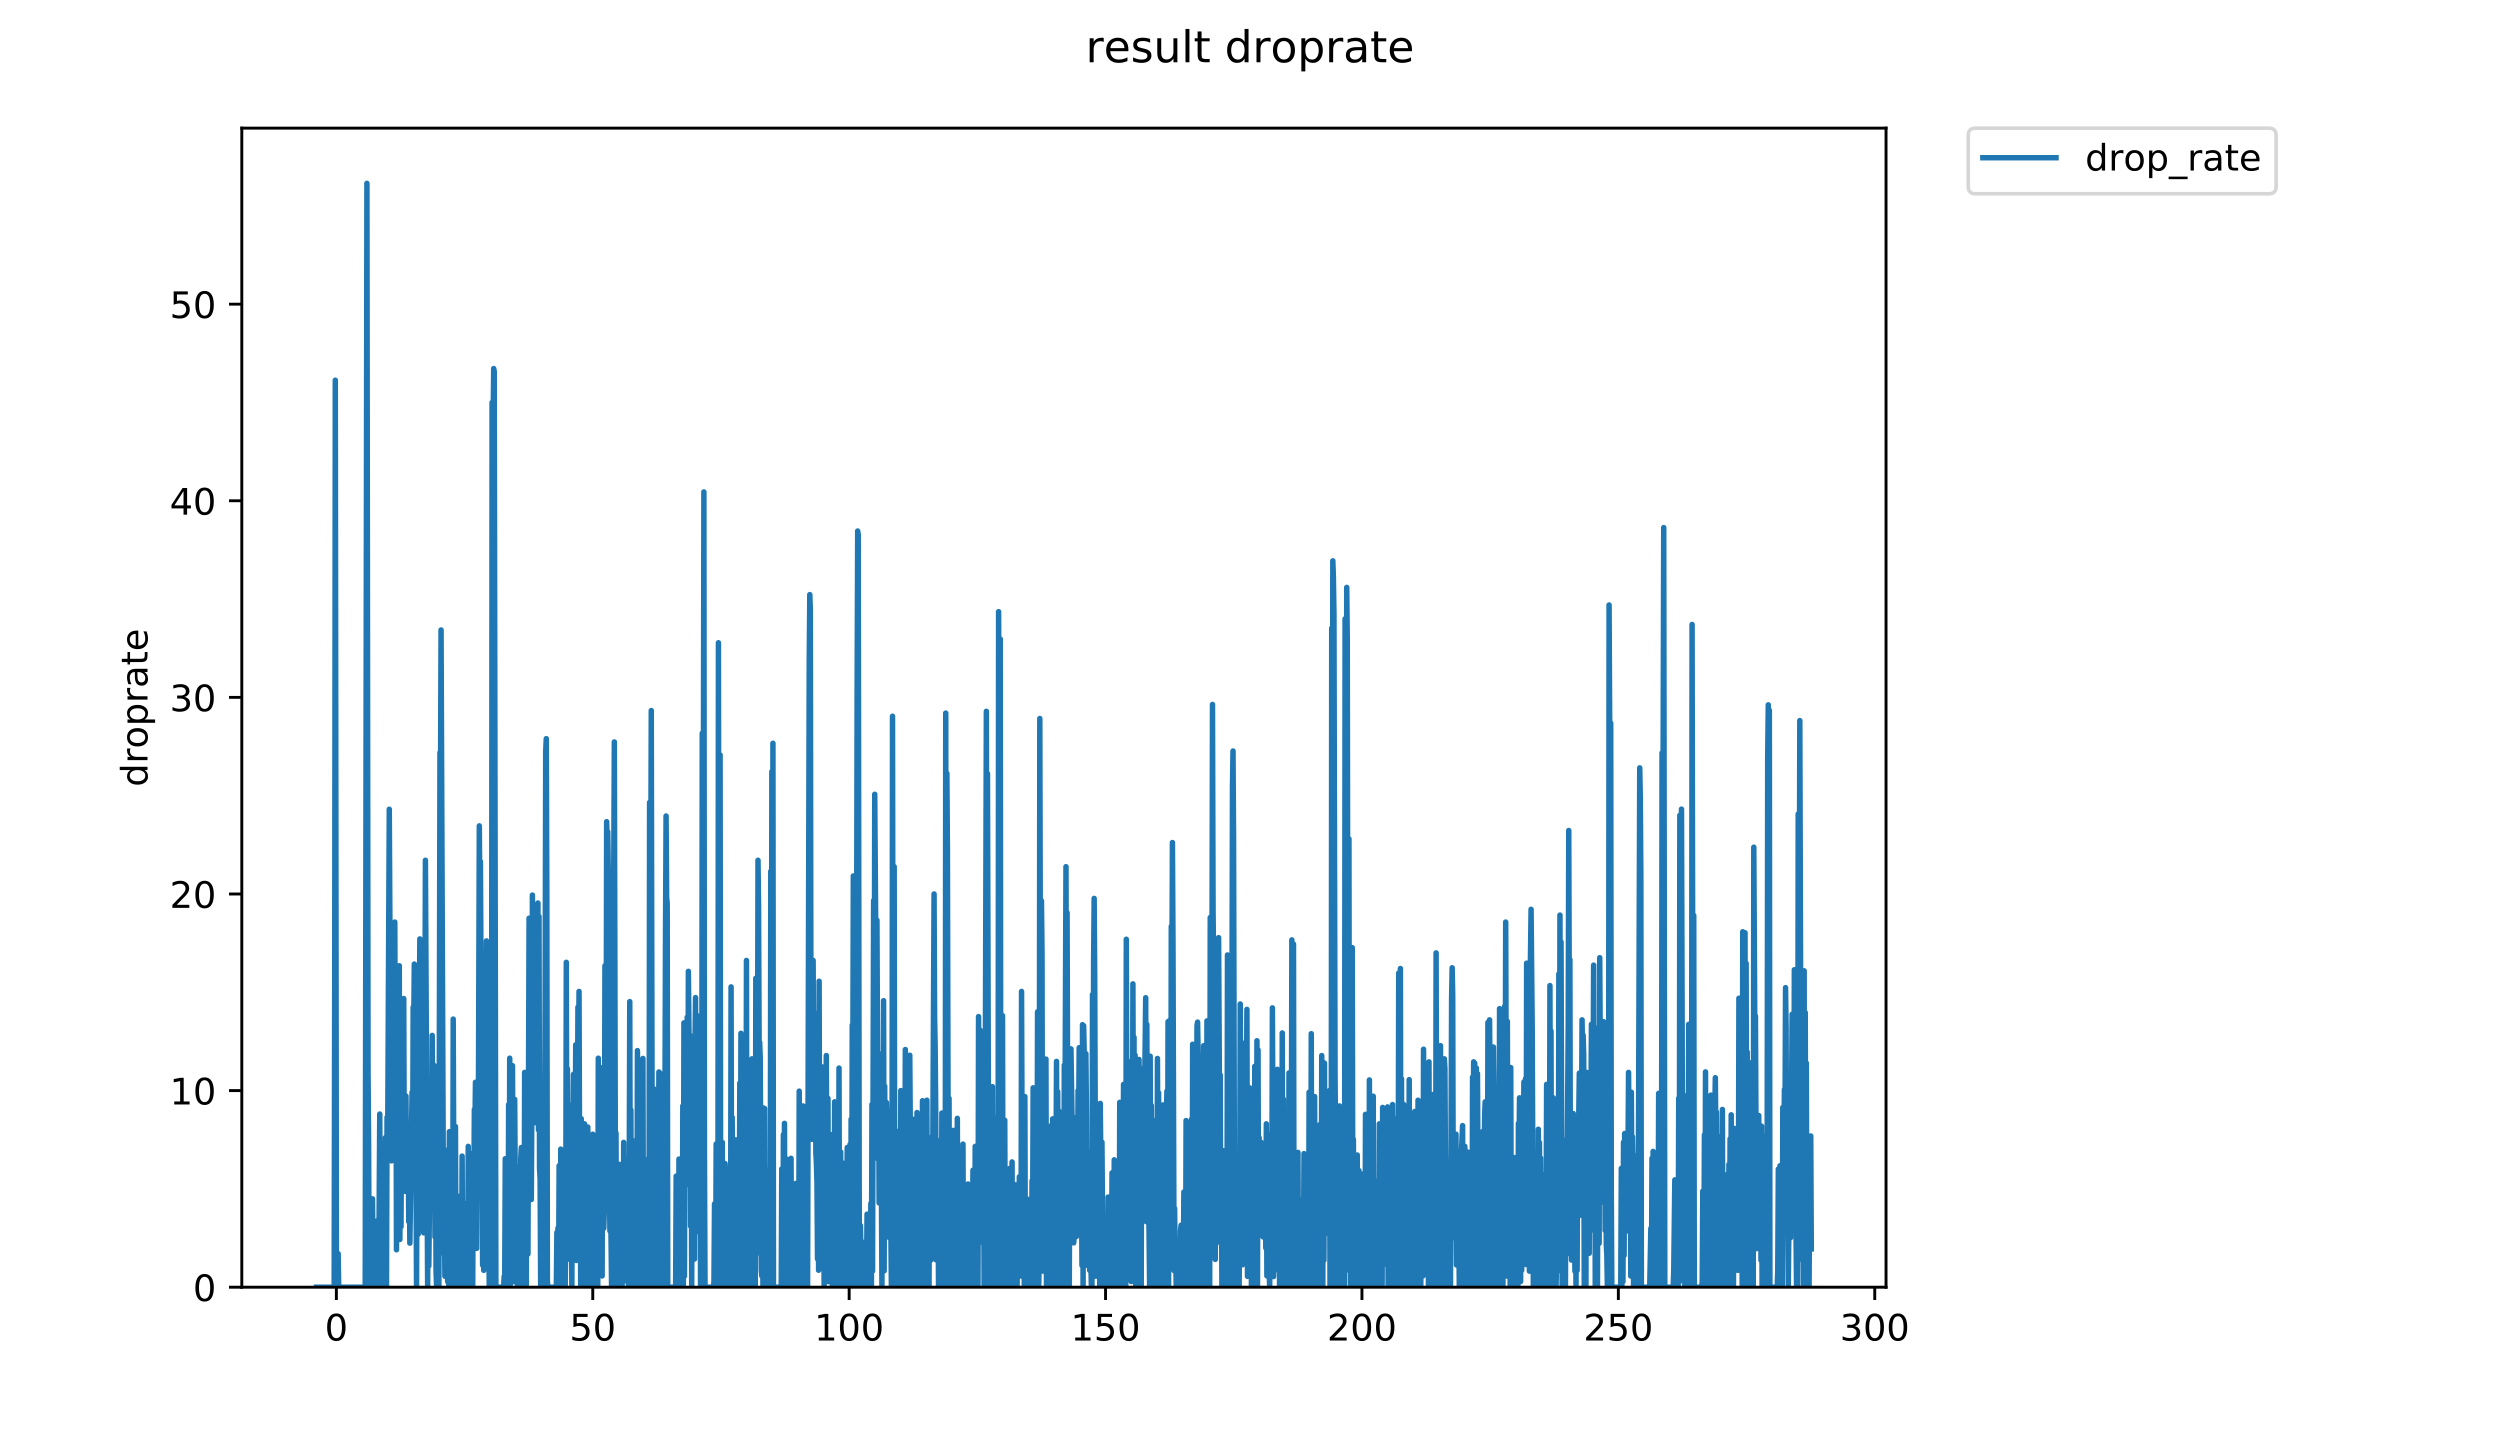 <?xml version="1.0" encoding="utf-8" standalone="no"?>
<!DOCTYPE svg PUBLIC "-//W3C//DTD SVG 1.1//EN"
  "http://www.w3.org/Graphics/SVG/1.1/DTD/svg11.dtd">
<!-- Created with matplotlib (https://matplotlib.org/) -->
<svg height="396pt" version="1.1" viewBox="0 0 684 396" width="684pt" xmlns="http://www.w3.org/2000/svg" xmlns:xlink="http://www.w3.org/1999/xlink">
 <defs>
  <style type="text/css">
*{stroke-linecap:butt;stroke-linejoin:round;}
  </style>
 </defs>
 <g id="figure_1">
  <g id="patch_1">
   <path d="M 0 396 
L 684 396 
L 684 0 
L 0 0 
z
" style="fill:#ffffff;"/>
  </g>
  <g id="axes_1">
   <g id="patch_2">
    <path d="M 66.159 352.174 
L 516.019 352.174 
L 516.019 35.062 
L 66.159 35.062 
z
" style="fill:#ffffff;"/>
   </g>
   <g id="matplotlib.axis_1">
    <g id="xtick_1">
     <g id="line2d_1">
      <defs>
       <path d="M 0 0 
L 0 3.5 
" id="md4e7bfb97c" style="stroke:#000000;stroke-width:0.8;"/>
      </defs>
      <g>
       <use style="stroke:#000000;stroke-width:0.8;" x="92.03" xlink:href="#md4e7bfb97c" y="352.174"/>
      </g>
     </g>
     <g id="text_1">
      <!-- 0 -->
      <defs>
       <path d="M 31.781 66.406 
Q 24.172 66.406 20.328 58.906 
Q 16.5 51.422 16.5 36.375 
Q 16.5 21.391 20.328 13.891 
Q 24.172 6.391 31.781 6.391 
Q 39.453 6.391 43.281 13.891 
Q 47.125 21.391 47.125 36.375 
Q 47.125 51.422 43.281 58.906 
Q 39.453 66.406 31.781 66.406 
z
M 31.781 74.219 
Q 44.047 74.219 50.516 64.516 
Q 56.984 54.828 56.984 36.375 
Q 56.984 17.969 50.516 8.266 
Q 44.047 -1.422 31.781 -1.422 
Q 19.531 -1.422 13.062 8.266 
Q 6.594 17.969 6.594 36.375 
Q 6.594 54.828 13.062 64.516 
Q 19.531 74.219 31.781 74.219 
z
" id="DejaVuSans-48"/>
      </defs>
      <g transform="translate(88.848 366.773)scale(0.1 -0.1)">
       <use xlink:href="#DejaVuSans-48"/>
      </g>
     </g>
    </g>
    <g id="xtick_2">
     <g id="line2d_2">
      <g>
       <use style="stroke:#000000;stroke-width:0.8;" x="162.18" xlink:href="#md4e7bfb97c" y="352.174"/>
      </g>
     </g>
     <g id="text_2">
      <!-- 50 -->
      <defs>
       <path d="M 10.797 72.906 
L 49.516 72.906 
L 49.516 64.594 
L 19.828 64.594 
L 19.828 46.734 
Q 21.969 47.469 24.109 47.828 
Q 26.266 48.188 28.422 48.188 
Q 40.625 48.188 47.75 41.5 
Q 54.891 34.812 54.891 23.391 
Q 54.891 11.625 47.562 5.094 
Q 40.234 -1.422 26.906 -1.422 
Q 22.312 -1.422 17.547 -0.641 
Q 12.797 0.141 7.719 1.703 
L 7.719 11.625 
Q 12.109 9.234 16.797 8.062 
Q 21.484 6.891 26.703 6.891 
Q 35.156 6.891 40.078 11.328 
Q 45.016 15.766 45.016 23.391 
Q 45.016 31 40.078 35.438 
Q 35.156 39.891 26.703 39.891 
Q 22.75 39.891 18.812 39.016 
Q 14.891 38.141 10.797 36.281 
z
" id="DejaVuSans-53"/>
      </defs>
      <g transform="translate(155.817 366.773)scale(0.1 -0.1)">
       <use xlink:href="#DejaVuSans-53"/>
       <use x="63.623" xlink:href="#DejaVuSans-48"/>
      </g>
     </g>
    </g>
    <g id="xtick_3">
     <g id="line2d_3">
      <g>
       <use style="stroke:#000000;stroke-width:0.8;" x="232.33" xlink:href="#md4e7bfb97c" y="352.174"/>
      </g>
     </g>
     <g id="text_3">
      <!-- 100 -->
      <defs>
       <path d="M 12.406 8.297 
L 28.516 8.297 
L 28.516 63.922 
L 10.984 60.406 
L 10.984 69.391 
L 28.422 72.906 
L 38.281 72.906 
L 38.281 8.297 
L 54.391 8.297 
L 54.391 0 
L 12.406 0 
z
" id="DejaVuSans-49"/>
      </defs>
      <g transform="translate(222.786 366.773)scale(0.1 -0.1)">
       <use xlink:href="#DejaVuSans-49"/>
       <use x="63.623" xlink:href="#DejaVuSans-48"/>
       <use x="127.246" xlink:href="#DejaVuSans-48"/>
      </g>
     </g>
    </g>
    <g id="xtick_4">
     <g id="line2d_4">
      <g>
       <use style="stroke:#000000;stroke-width:0.8;" x="302.48" xlink:href="#md4e7bfb97c" y="352.174"/>
      </g>
     </g>
     <g id="text_4">
      <!-- 150 -->
      <g transform="translate(292.936 366.773)scale(0.1 -0.1)">
       <use xlink:href="#DejaVuSans-49"/>
       <use x="63.623" xlink:href="#DejaVuSans-53"/>
       <use x="127.246" xlink:href="#DejaVuSans-48"/>
      </g>
     </g>
    </g>
    <g id="xtick_5">
     <g id="line2d_5">
      <g>
       <use style="stroke:#000000;stroke-width:0.8;" x="372.63" xlink:href="#md4e7bfb97c" y="352.174"/>
      </g>
     </g>
     <g id="text_5">
      <!-- 200 -->
      <defs>
       <path d="M 19.188 8.297 
L 53.609 8.297 
L 53.609 0 
L 7.328 0 
L 7.328 8.297 
Q 12.938 14.109 22.625 23.891 
Q 32.328 33.688 34.812 36.531 
Q 39.547 41.844 41.422 45.531 
Q 43.312 49.219 43.312 52.781 
Q 43.312 58.594 39.234 62.25 
Q 35.156 65.922 28.609 65.922 
Q 23.969 65.922 18.812 64.312 
Q 13.672 62.703 7.812 59.422 
L 7.812 69.391 
Q 13.766 71.781 18.938 73 
Q 24.125 74.219 28.422 74.219 
Q 39.75 74.219 46.484 68.547 
Q 53.219 62.891 53.219 53.422 
Q 53.219 48.922 51.531 44.891 
Q 49.859 40.875 45.406 35.406 
Q 44.188 33.984 37.641 27.219 
Q 31.109 20.453 19.188 8.297 
z
" id="DejaVuSans-50"/>
      </defs>
      <g transform="translate(363.087 366.773)scale(0.1 -0.1)">
       <use xlink:href="#DejaVuSans-50"/>
       <use x="63.623" xlink:href="#DejaVuSans-48"/>
       <use x="127.246" xlink:href="#DejaVuSans-48"/>
      </g>
     </g>
    </g>
    <g id="xtick_6">
     <g id="line2d_6">
      <g>
       <use style="stroke:#000000;stroke-width:0.8;" x="442.781" xlink:href="#md4e7bfb97c" y="352.174"/>
      </g>
     </g>
     <g id="text_6">
      <!-- 250 -->
      <g transform="translate(433.237 366.773)scale(0.1 -0.1)">
       <use xlink:href="#DejaVuSans-50"/>
       <use x="63.623" xlink:href="#DejaVuSans-53"/>
       <use x="127.246" xlink:href="#DejaVuSans-48"/>
      </g>
     </g>
    </g>
    <g id="xtick_7">
     <g id="line2d_7">
      <g>
       <use style="stroke:#000000;stroke-width:0.8;" x="512.931" xlink:href="#md4e7bfb97c" y="352.174"/>
      </g>
     </g>
     <g id="text_7">
      <!-- 300 -->
      <defs>
       <path d="M 40.578 39.312 
Q 47.656 37.797 51.625 33 
Q 55.609 28.219 55.609 21.188 
Q 55.609 10.406 48.188 4.484 
Q 40.766 -1.422 27.094 -1.422 
Q 22.516 -1.422 17.656 -0.516 
Q 12.797 0.391 7.625 2.203 
L 7.625 11.719 
Q 11.719 9.328 16.594 8.109 
Q 21.484 6.891 26.812 6.891 
Q 36.078 6.891 40.938 10.547 
Q 45.797 14.203 45.797 21.188 
Q 45.797 27.641 41.281 31.266 
Q 36.766 34.906 28.719 34.906 
L 20.219 34.906 
L 20.219 43.016 
L 29.109 43.016 
Q 36.375 43.016 40.234 45.922 
Q 44.094 48.828 44.094 54.297 
Q 44.094 59.906 40.109 62.906 
Q 36.141 65.922 28.719 65.922 
Q 24.656 65.922 20.016 65.031 
Q 15.375 64.156 9.812 62.312 
L 9.812 71.094 
Q 15.438 72.656 20.344 73.438 
Q 25.25 74.219 29.594 74.219 
Q 40.828 74.219 47.359 69.109 
Q 53.906 64.016 53.906 55.328 
Q 53.906 49.266 50.438 45.094 
Q 46.969 40.922 40.578 39.312 
z
" id="DejaVuSans-51"/>
      </defs>
      <g transform="translate(503.387 366.773)scale(0.1 -0.1)">
       <use xlink:href="#DejaVuSans-51"/>
       <use x="63.623" xlink:href="#DejaVuSans-48"/>
       <use x="127.246" xlink:href="#DejaVuSans-48"/>
      </g>
     </g>
    </g>
   </g>
   <g id="matplotlib.axis_2">
    <g id="ytick_1">
     <g id="line2d_8">
      <defs>
       <path d="M 0 0 
L -3.5 0 
" id="m11a44965c6" style="stroke:#000000;stroke-width:0.8;"/>
      </defs>
      <g>
       <use style="stroke:#000000;stroke-width:0.8;" x="66.159" xlink:href="#m11a44965c6" y="352.174"/>
      </g>
     </g>
     <g id="text_8">
      <!-- 0 -->
      <g transform="translate(52.796 355.973)scale(0.1 -0.1)">
       <use xlink:href="#DejaVuSans-48"/>
      </g>
     </g>
    </g>
    <g id="ytick_2">
     <g id="line2d_9">
      <g>
       <use style="stroke:#000000;stroke-width:0.8;" x="66.159" xlink:href="#m11a44965c6" y="298.383"/>
      </g>
     </g>
     <g id="text_9">
      <!-- 10 -->
      <g transform="translate(46.434 302.182)scale(0.1 -0.1)">
       <use xlink:href="#DejaVuSans-49"/>
       <use x="63.623" xlink:href="#DejaVuSans-48"/>
      </g>
     </g>
    </g>
    <g id="ytick_3">
     <g id="line2d_10">
      <g>
       <use style="stroke:#000000;stroke-width:0.8;" x="66.159" xlink:href="#m11a44965c6" y="244.592"/>
      </g>
     </g>
     <g id="text_10">
      <!-- 20 -->
      <g transform="translate(46.434 248.391)scale(0.1 -0.1)">
       <use xlink:href="#DejaVuSans-50"/>
       <use x="63.623" xlink:href="#DejaVuSans-48"/>
      </g>
     </g>
    </g>
    <g id="ytick_4">
     <g id="line2d_11">
      <g>
       <use style="stroke:#000000;stroke-width:0.8;" x="66.159" xlink:href="#m11a44965c6" y="190.801"/>
      </g>
     </g>
     <g id="text_11">
      <!-- 30 -->
      <g transform="translate(46.434 194.6)scale(0.1 -0.1)">
       <use xlink:href="#DejaVuSans-51"/>
       <use x="63.623" xlink:href="#DejaVuSans-48"/>
      </g>
     </g>
    </g>
    <g id="ytick_5">
     <g id="line2d_12">
      <g>
       <use style="stroke:#000000;stroke-width:0.8;" x="66.159" xlink:href="#m11a44965c6" y="137.01"/>
      </g>
     </g>
     <g id="text_12">
      <!-- 40 -->
      <defs>
       <path d="M 37.797 64.312 
L 12.891 25.391 
L 37.797 25.391 
z
M 35.203 72.906 
L 47.609 72.906 
L 47.609 25.391 
L 58.016 25.391 
L 58.016 17.188 
L 47.609 17.188 
L 47.609 0 
L 37.797 0 
L 37.797 17.188 
L 4.891 17.188 
L 4.891 26.703 
z
" id="DejaVuSans-52"/>
      </defs>
      <g transform="translate(46.434 140.809)scale(0.1 -0.1)">
       <use xlink:href="#DejaVuSans-52"/>
       <use x="63.623" xlink:href="#DejaVuSans-48"/>
      </g>
     </g>
    </g>
    <g id="ytick_6">
     <g id="line2d_13">
      <g>
       <use style="stroke:#000000;stroke-width:0.8;" x="66.159" xlink:href="#m11a44965c6" y="83.219"/>
      </g>
     </g>
     <g id="text_13">
      <!-- 50 -->
      <g transform="translate(46.434 87.018)scale(0.1 -0.1)">
       <use xlink:href="#DejaVuSans-53"/>
       <use x="63.623" xlink:href="#DejaVuSans-48"/>
      </g>
     </g>
    </g>
    <g id="text_14">
     <!-- droprate -->
     <defs>
      <path d="M 45.406 46.391 
L 45.406 75.984 
L 54.391 75.984 
L 54.391 0 
L 45.406 0 
L 45.406 8.203 
Q 42.578 3.328 38.25 0.953 
Q 33.938 -1.422 27.875 -1.422 
Q 17.969 -1.422 11.734 6.484 
Q 5.516 14.406 5.516 27.297 
Q 5.516 40.188 11.734 48.094 
Q 17.969 56 27.875 56 
Q 33.938 56 38.25 53.625 
Q 42.578 51.266 45.406 46.391 
z
M 14.797 27.297 
Q 14.797 17.391 18.875 11.75 
Q 22.953 6.109 30.078 6.109 
Q 37.203 6.109 41.297 11.75 
Q 45.406 17.391 45.406 27.297 
Q 45.406 37.203 41.297 42.844 
Q 37.203 48.484 30.078 48.484 
Q 22.953 48.484 18.875 42.844 
Q 14.797 37.203 14.797 27.297 
z
" id="DejaVuSans-100"/>
      <path d="M 41.109 46.297 
Q 39.594 47.172 37.812 47.578 
Q 36.031 48 33.891 48 
Q 26.266 48 22.188 43.047 
Q 18.109 38.094 18.109 28.812 
L 18.109 0 
L 9.078 0 
L 9.078 54.688 
L 18.109 54.688 
L 18.109 46.188 
Q 20.953 51.172 25.484 53.578 
Q 30.031 56 36.531 56 
Q 37.453 56 38.578 55.875 
Q 39.703 55.766 41.062 55.516 
z
" id="DejaVuSans-114"/>
      <path d="M 30.609 48.391 
Q 23.391 48.391 19.188 42.75 
Q 14.984 37.109 14.984 27.297 
Q 14.984 17.484 19.156 11.844 
Q 23.344 6.203 30.609 6.203 
Q 37.797 6.203 41.984 11.859 
Q 46.188 17.531 46.188 27.297 
Q 46.188 37.016 41.984 42.703 
Q 37.797 48.391 30.609 48.391 
z
M 30.609 56 
Q 42.328 56 49.016 48.375 
Q 55.719 40.766 55.719 27.297 
Q 55.719 13.875 49.016 6.219 
Q 42.328 -1.422 30.609 -1.422 
Q 18.844 -1.422 12.172 6.219 
Q 5.516 13.875 5.516 27.297 
Q 5.516 40.766 12.172 48.375 
Q 18.844 56 30.609 56 
z
" id="DejaVuSans-111"/>
      <path d="M 18.109 8.203 
L 18.109 -20.797 
L 9.078 -20.797 
L 9.078 54.688 
L 18.109 54.688 
L 18.109 46.391 
Q 20.953 51.266 25.266 53.625 
Q 29.594 56 35.594 56 
Q 45.562 56 51.781 48.094 
Q 58.016 40.188 58.016 27.297 
Q 58.016 14.406 51.781 6.484 
Q 45.562 -1.422 35.594 -1.422 
Q 29.594 -1.422 25.266 0.953 
Q 20.953 3.328 18.109 8.203 
z
M 48.688 27.297 
Q 48.688 37.203 44.609 42.844 
Q 40.531 48.484 33.406 48.484 
Q 26.266 48.484 22.188 42.844 
Q 18.109 37.203 18.109 27.297 
Q 18.109 17.391 22.188 11.75 
Q 26.266 6.109 33.406 6.109 
Q 40.531 6.109 44.609 11.75 
Q 48.688 17.391 48.688 27.297 
z
" id="DejaVuSans-112"/>
      <path d="M 34.281 27.484 
Q 23.391 27.484 19.188 25 
Q 14.984 22.516 14.984 16.5 
Q 14.984 11.719 18.141 8.906 
Q 21.297 6.109 26.703 6.109 
Q 34.188 6.109 38.703 11.406 
Q 43.219 16.703 43.219 25.484 
L 43.219 27.484 
z
M 52.203 31.203 
L 52.203 0 
L 43.219 0 
L 43.219 8.297 
Q 40.141 3.328 35.547 0.953 
Q 30.953 -1.422 24.312 -1.422 
Q 15.922 -1.422 10.953 3.297 
Q 6 8.016 6 15.922 
Q 6 25.141 12.172 29.828 
Q 18.359 34.516 30.609 34.516 
L 43.219 34.516 
L 43.219 35.406 
Q 43.219 41.609 39.141 45 
Q 35.062 48.391 27.688 48.391 
Q 23 48.391 18.547 47.266 
Q 14.109 46.141 10.016 43.891 
L 10.016 52.203 
Q 14.938 54.109 19.578 55.047 
Q 24.219 56 28.609 56 
Q 40.484 56 46.344 49.844 
Q 52.203 43.703 52.203 31.203 
z
" id="DejaVuSans-97"/>
      <path d="M 18.312 70.219 
L 18.312 54.688 
L 36.812 54.688 
L 36.812 47.703 
L 18.312 47.703 
L 18.312 18.016 
Q 18.312 11.328 20.141 9.422 
Q 21.969 7.516 27.594 7.516 
L 36.812 7.516 
L 36.812 0 
L 27.594 0 
Q 17.188 0 13.234 3.875 
Q 9.281 7.766 9.281 18.016 
L 9.281 47.703 
L 2.688 47.703 
L 2.688 54.688 
L 9.281 54.688 
L 9.281 70.219 
z
" id="DejaVuSans-116"/>
      <path d="M 56.203 29.594 
L 56.203 25.203 
L 14.891 25.203 
Q 15.484 15.922 20.484 11.062 
Q 25.484 6.203 34.422 6.203 
Q 39.594 6.203 44.453 7.469 
Q 49.312 8.734 54.109 11.281 
L 54.109 2.781 
Q 49.266 0.734 44.188 -0.344 
Q 39.109 -1.422 33.891 -1.422 
Q 20.797 -1.422 13.156 6.188 
Q 5.516 13.812 5.516 26.812 
Q 5.516 40.234 12.766 48.109 
Q 20.016 56 32.328 56 
Q 43.359 56 49.781 48.891 
Q 56.203 41.797 56.203 29.594 
z
M 47.219 32.234 
Q 47.125 39.594 43.094 43.984 
Q 39.062 48.391 32.422 48.391 
Q 24.906 48.391 20.391 44.141 
Q 15.875 39.891 15.188 32.172 
z
" id="DejaVuSans-101"/>
     </defs>
     <g transform="translate(40.354 215.236)rotate(-90)scale(0.1 -0.1)">
      <use xlink:href="#DejaVuSans-100"/>
      <use x="63.477" xlink:href="#DejaVuSans-114"/>
      <use x="104.559" xlink:href="#DejaVuSans-111"/>
      <use x="165.74" xlink:href="#DejaVuSans-112"/>
      <use x="229.217" xlink:href="#DejaVuSans-114"/>
      <use x="270.33" xlink:href="#DejaVuSans-97"/>
      <use x="331.609" xlink:href="#DejaVuSans-116"/>
      <use x="370.818" xlink:href="#DejaVuSans-101"/>
     </g>
    </g>
   </g>
   <g id="line2d_14">
    <path clip-path="url(#pb54f5e7562)" d="M 86.607 352.174 
L 91.428 352.174 
L 91.584 260.336 
L 91.737 104.022 
L 92.053 352.174 
L 92.37 352.174 
L 92.518 343.005 
L 92.666 352.174 
L 99.926 352.174 
L 100.389 50.163 
L 100.694 293.386 
L 100.847 313.325 
L 100.999 347.679 
L 101.154 352.174 
L 101.306 349.177 
L 101.457 341.597 
L 101.611 352.174 
L 101.763 332.641 
L 101.914 327.998 
L 102.065 349.144 
L 102.219 341.773 
L 102.524 352.174 
L 102.681 352.174 
L 102.986 334.093 
L 103.139 352.174 
L 103.29 340.018 
L 103.445 350.696 
L 103.599 352.174 
L 103.9 304.801 
L 104.055 352.174 
L 104.21 330.068 
L 104.364 352.174 
L 104.518 352.174 
L 104.668 317.324 
L 104.823 319.483 
L 105.128 340.221 
L 105.28 352.174 
L 105.437 311.246 
L 105.592 352.174 
L 105.742 352.174 
L 105.894 305.688 
L 106.046 317.519 
L 106.354 252.616 
L 106.508 221.411 
L 106.811 278.755 
L 107.121 317.616 
L 107.421 303.412 
L 107.568 302.711 
L 107.716 270.015 
L 107.863 296.528 
L 108.013 252.277 
L 108.163 289.874 
L 108.318 272.193 
L 108.474 341.942 
L 108.63 299.12 
L 108.782 331.197 
L 108.935 314.715 
L 109.088 332.75 
L 109.244 264.232 
L 109.402 339.125 
L 109.559 314.477 
L 109.714 335.646 
L 109.862 305.069 
L 110.011 306.068 
L 110.162 276.198 
L 110.311 306.199 
L 110.464 273.201 
L 110.614 318.745 
L 110.763 307.731 
L 110.912 325.972 
L 111.065 299.877 
L 111.218 320.969 
L 111.372 313.325 
L 111.524 316.313 
L 111.677 311.831 
L 111.83 334.244 
L 111.983 320.796 
L 112.135 340.12 
L 112.741 298.84 
L 112.891 323.057 
L 113.039 275.549 
L 113.197 280.744 
L 113.349 263.771 
L 113.498 280.351 
L 113.653 279.564 
L 113.961 352.174 
L 114.112 312.778 
L 114.427 337.675 
L 114.577 274.897 
L 114.726 274.016 
L 114.874 256.887 
L 115.022 290.345 
L 115.17 278.192 
L 115.479 328.53 
L 115.633 328.465 
L 115.784 306.717 
L 115.937 337.315 
L 116.092 284.009 
L 116.244 287.745 
L 116.392 235.371 
L 117.003 352.174 
L 117.161 314.477 
L 117.319 346.375 
L 117.476 331.93 
L 117.634 302.878 
L 117.79 296.478 
L 117.94 329.446 
L 118.092 325.128 
L 118.249 283.286 
L 118.555 323.139 
L 118.704 292.576 
L 118.855 291.565 
L 119.005 338.421 
L 119.154 301.601 
L 119.304 347.922 
L 119.46 352.174 
L 120.074 352.174 
L 120.374 205.887 
L 120.524 213.506 
L 120.674 172.363 
L 121.272 318.459 
L 121.422 342.979 
L 121.571 332.364 
L 121.724 349.169 
L 121.877 320.969 
L 122.03 314.715 
L 122.185 325.574 
L 122.341 346.311 
L 122.495 350.692 
L 122.647 316.113 
L 122.798 352.174 
L 122.948 309.628 
L 123.096 352.174 
L 123.246 324.667 
L 123.398 352.174 
L 123.546 312.215 
L 123.695 319.807 
L 123.848 352.174 
L 123.997 278.823 
L 124.149 318.933 
L 124.304 307.962 
L 124.461 352.174 
L 124.612 308.232 
L 124.762 352.174 
L 125.064 352.174 
L 125.22 327.257 
L 125.375 352.174 
L 125.675 352.174 
L 125.825 338.421 
L 125.976 338.537 
L 126.125 338.46 
L 126.282 352.174 
L 126.436 316.313 
L 126.594 352.174 
L 126.891 352.174 
L 127.042 341.567 
L 127.198 352.174 
L 127.35 352.174 
L 127.5 329.317 
L 127.804 352.174 
L 127.956 352.174 
L 128.109 313.646 
L 128.267 352.174 
L 128.425 352.174 
L 128.581 337.517 
L 128.729 339.949 
L 128.882 352.174 
L 129.032 321.869 
L 129.188 352.174 
L 129.336 352.174 
L 129.486 315.394 
L 129.635 327.654 
L 129.785 303.55 
L 129.935 309.507 
L 130.086 296.11 
L 130.387 341.567 
L 130.537 304.801 
L 130.839 318.65 
L 131.139 225.961 
L 131.29 246.405 
L 131.439 235.704 
L 132.045 346.147 
L 132.202 323.019 
L 132.351 347.564 
L 132.499 302.994 
L 132.648 327.584 
L 132.797 267.645 
L 132.949 284.37 
L 133.098 257.429 
L 133.247 278.614 
L 133.398 258.229 
L 133.552 320.796 
L 133.864 352.174 
L 134.017 299.373 
L 134.172 352.174 
L 134.479 352.174 
L 134.632 110.115 
L 134.779 214.605 
L 134.928 114.815 
L 135.077 100.843 
L 135.225 101.662 
L 135.672 352.174 
L 137.784 352.174 
L 137.939 349.227 
L 138.091 349.177 
L 138.24 317.027 
L 138.396 352.174 
L 138.548 352.174 
L 138.699 329.509 
L 138.849 333.836 
L 139.004 352.174 
L 139.159 302.204 
L 139.31 341.627 
L 139.459 289.52 
L 139.61 352.174 
L 139.761 293.411 
L 139.911 336.893 
L 140.212 291.565 
L 140.365 322.29 
L 140.52 319.574 
L 140.67 350.663 
L 140.821 300.801 
L 141.122 349.169 
L 141.274 338.613 
L 141.576 352.174 
L 141.729 319.302 
L 141.881 352.174 
L 142.029 344.468 
L 142.181 326.631 
L 142.333 338.613 
L 142.482 316.926 
L 142.632 313.97 
L 142.787 352.174 
L 143.087 333.888 
L 143.237 338.421 
L 143.39 347.692 
L 143.542 293.411 
L 143.693 338.575 
L 143.845 322.039 
L 143.993 352.174 
L 144.144 298.991 
L 144.448 343.108 
L 144.752 251.222 
L 145.211 320.444 
L 145.364 328.2 
L 145.514 301.888 
L 145.665 244.894 
L 145.818 286.43 
L 145.97 291.735 
L 146.122 307.223 
L 146.274 248.787 
L 146.425 292.745 
L 146.574 284.935 
L 146.728 295.864 
L 146.876 272.027 
L 147.024 284.357 
L 147.172 247.065 
L 147.321 309.141 
L 147.47 250.74 
L 147.618 319.807 
L 147.773 322.537 
L 147.927 352.174 
L 148.081 318.092 
L 148.229 347.55 
L 148.383 334.293 
L 148.537 352.174 
L 148.848 352.174 
L 149.152 274.016 
L 149.307 205.471 
L 149.461 202.094 
L 149.609 244.592 
L 149.763 350.68 
L 149.919 352.174 
L 152.211 352.174 
L 152.364 337.191 
L 152.516 338.689 
L 152.671 335.963 
L 152.819 352.174 
L 152.974 318.933 
L 153.122 352.174 
L 153.277 352.174 
L 153.428 314.4 
L 153.579 346.113 
L 153.729 321.869 
L 153.882 334.194 
L 154.032 317.126 
L 154.339 346.23 
L 154.489 341.507 
L 154.638 352.174 
L 154.792 332.857 
L 154.941 263.289 
L 155.095 329.885 
L 155.247 292.406 
L 155.397 344.512 
L 155.548 302.171 
L 155.7 331.197 
L 155.851 335.553 
L 156.157 318.65 
L 156.46 352.174 
L 156.613 316.313 
L 156.762 310.796 
L 156.911 293.939 
L 157.21 299.77 
L 157.36 312.442 
L 157.516 285.856 
L 157.672 344.866 
L 157.824 302.728 
L 157.973 312.215 
L 158.122 275.549 
L 158.27 298.229 
L 158.423 271.263 
L 158.574 317.422 
L 158.725 311.378 
L 158.875 352.174 
L 159.024 306.068 
L 159.32 352.174 
L 159.468 352.174 
L 159.618 314.079 
L 159.767 352.174 
L 159.915 307.477 
L 160.063 316.724 
L 160.211 316.724 
L 160.361 352.174 
L 160.513 338.651 
L 160.668 352.174 
L 160.818 308.356 
L 160.974 330.129 
L 161.13 330.129 
L 161.285 352.174 
L 161.441 321.31 
L 161.591 352.174 
L 161.745 335.738 
L 161.892 338.263 
L 162.187 310.319 
L 162.334 352.174 
L 162.482 311.985 
L 162.777 347.524 
L 162.932 352.174 
L 163.088 352.174 
L 163.244 339.014 
L 163.396 316.012 
L 163.544 352.174 
L 163.694 289.52 
L 163.85 325.792 
L 163.999 332.308 
L 164.148 305.935 
L 164.296 312.215 
L 164.447 308.232 
L 164.596 323.057 
L 164.745 349.1 
L 164.893 292.064 
L 165.2 336.052 
L 165.356 330.129 
L 165.511 264.232 
L 165.667 312.6 
L 165.823 309.669 
L 165.975 224.814 
L 166.127 230.127 
L 166.277 227.573 
L 166.424 239.011 
L 166.726 323.385 
L 166.874 336.805 
L 167.022 324.351 
L 167.327 352.174 
L 167.478 352.174 
L 167.627 264.572 
L 167.932 235.75 
L 168.083 203.006 
L 168.383 327.654 
L 168.535 309.985 
L 168.685 352.174 
L 168.836 334.042 
L 168.985 352.174 
L 169.133 352.174 
L 169.281 341.354 
L 169.43 318.555 
L 169.728 329.252 
L 169.879 352.174 
L 170.034 324.173 
L 170.19 352.174 
L 170.342 343.184 
L 170.491 350.646 
L 170.641 312.555 
L 170.793 349.152 
L 170.943 317.126 
L 171.092 347.59 
L 171.243 320.354 
L 171.552 337.274 
L 171.7 339.879 
L 171.848 350.615 
L 171.998 352.174 
L 172.148 326.196 
L 172.3 274.042 
L 172.45 338.498 
L 172.606 303.674 
L 172.759 350.65 
L 172.907 326.122 
L 173.06 349.177 
L 173.208 312.101 
L 173.356 352.174 
L 173.504 315.077 
L 173.656 347.654 
L 173.805 326.122 
L 173.953 350.606 
L 174.104 352.174 
L 174.254 346.079 
L 174.402 287.44 
L 174.55 325.897 
L 174.698 301.165 
L 174.846 347.55 
L 174.994 312.101 
L 175.142 352.174 
L 175.295 323.546 
L 175.445 352.174 
L 175.597 337.022 
L 175.748 341.597 
L 175.901 289.592 
L 176.058 352.174 
L 176.214 318.463 
L 176.366 329.636 
L 176.518 323.705 
L 176.666 338.933 
L 176.813 336.672 
L 176.962 329.055 
L 177.11 330.534 
L 177.262 317.138 
L 177.418 352.174 
L 177.57 352.174 
L 177.726 219.559 
L 177.879 301.652 
L 178.186 194.407 
L 178.485 339.984 
L 178.634 329.055 
L 178.781 352.174 
L 178.929 297.918 
L 179.077 349.083 
L 179.226 313.861 
L 179.375 352.174 
L 179.523 312.101 
L 179.673 352.174 
L 179.979 314.715 
L 180.127 336.805 
L 180.275 293.29 
L 180.423 346.027 
L 180.571 293.605 
L 180.72 352.174 
L 180.868 322.89 
L 181.167 352.174 
L 181.317 307.983 
L 181.617 352.174 
L 181.772 352.174 
L 182.084 255.35 
L 182.24 223.254 
L 182.39 245.506 
L 182.542 247.177 
L 182.698 352.174 
L 184.851 352.174 
L 185.001 321.784 
L 185.306 344.661 
L 185.457 332.476 
L 185.612 352.174 
L 185.761 317.126 
L 185.914 352.174 
L 186.064 329.446 
L 186.216 347.667 
L 186.365 336.849 
L 186.662 352.174 
L 186.815 302.59 
L 186.967 352.174 
L 187.119 279.85 
L 187.27 349.152 
L 187.424 289.765 
L 187.576 314.505 
L 187.725 310.796 
L 188.03 278.285 
L 188.184 324.096 
L 188.337 265.751 
L 188.636 295.632 
L 188.789 283.25 
L 188.939 335.459 
L 189.094 294.541 
L 189.249 352.174 
L 189.405 302.067 
L 189.553 339.737 
L 189.702 321.524 
L 190 344.49 
L 190.149 286.276 
L 190.299 272.935 
L 190.448 332.195 
L 190.602 279.161 
L 190.755 277.877 
L 190.906 324.823 
L 191.059 325.353 
L 191.213 325.353 
L 191.365 337.191 
L 191.516 288.713 
L 191.665 352.174 
L 191.979 352.174 
L 192.132 200.608 
L 192.281 263.541 
L 192.431 227.22 
L 192.583 134.592 
L 192.737 315.128 
L 192.893 352.174 
L 195.189 352.174 
L 195.341 350.672 
L 195.491 329.381 
L 195.641 333.836 
L 195.79 352.174 
L 195.942 312.999 
L 196.098 352.174 
L 196.408 352.174 
L 196.561 175.859 
L 196.712 287.693 
L 196.865 264.017 
L 197.018 206.552 
L 197.17 337.149 
L 197.319 332.252 
L 197.472 352.174 
L 197.623 312.555 
L 197.776 352.174 
L 197.931 326.843 
L 198.084 334.343 
L 198.233 350.655 
L 198.382 318.363 
L 198.533 321.869 
L 198.686 352.174 
L 198.836 332.364 
L 198.987 346.13 
L 199.134 345.973 
L 199.282 335.122 
L 199.43 352.174 
L 199.727 329.055 
L 199.875 349.083 
L 200.022 270.015 
L 200.169 339.773 
L 200.317 305.669 
L 200.464 319.621 
L 200.612 321.171 
L 200.759 352.174 
L 200.907 325.897 
L 201.058 326.415 
L 201.353 311.87 
L 201.502 338.421 
L 201.802 312.778 
L 202.102 352.174 
L 202.255 338.689 
L 202.411 296.326 
L 202.565 343.308 
L 202.72 282.719 
L 202.871 352.174 
L 203.023 284.56 
L 203.171 352.174 
L 203.322 318.933 
L 203.475 352.174 
L 203.626 299.438 
L 203.774 352.174 
L 203.924 283.602 
L 204.079 352.174 
L 204.229 262.775 
L 204.378 352.174 
L 204.533 324.096 
L 204.688 352.174 
L 204.844 347.765 
L 204.992 330.658 
L 205.141 343.031 
L 205.289 341.354 
L 205.584 352.174 
L 205.735 289.697 
L 205.883 346.044 
L 206.032 318.266 
L 206.185 352.174 
L 206.643 352.174 
L 206.791 267.645 
L 206.94 342.979 
L 207.089 287.625 
L 207.238 309.141 
L 207.387 235.371 
L 207.54 247.58 
L 207.694 285.491 
L 207.844 285.126 
L 207.993 289.341 
L 208.292 347.59 
L 208.441 349.118 
L 208.591 309.831 
L 208.74 352.174 
L 208.889 303.134 
L 209.039 352.174 
L 209.188 303.273 
L 209.342 346.214 
L 209.499 320.016 
L 209.654 352.174 
L 209.809 352.174 
L 209.964 327.121 
L 210.113 352.174 
L 210.267 350.684 
L 210.419 347.667 
L 210.574 352.174 
L 210.73 352.174 
L 210.884 238.385 
L 211.032 314.97 
L 211.179 211.108 
L 211.327 333.626 
L 211.474 203.357 
L 211.621 352.174 
L 213.744 352.174 
L 213.892 319.807 
L 214.187 352.174 
L 214.335 310.44 
L 214.483 352.174 
L 214.631 307.348 
L 214.779 352.174 
L 214.927 319.714 
L 215.076 352.174 
L 215.227 329.446 
L 215.377 352.174 
L 215.528 317.225 
L 215.678 352.174 
L 215.83 328.2 
L 215.977 352.174 
L 216.125 342.9 
L 216.277 349.144 
L 216.426 316.926 
L 216.574 346.027 
L 216.723 324.51 
L 216.871 352.174 
L 217.02 352.174 
L 217.168 327.514 
L 217.316 349.083 
L 217.464 352.174 
L 217.612 352.174 
L 217.765 323.784 
L 217.917 352.174 
L 218.067 352.174 
L 218.216 330.658 
L 218.365 330.658 
L 218.514 352.174 
L 218.663 298.536 
L 218.815 347.667 
L 218.963 342.953 
L 219.119 318.278 
L 219.27 352.174 
L 219.418 310.44 
L 219.57 352.174 
L 219.722 302.59 
L 219.877 346.279 
L 220.029 320.709 
L 220.177 346.009 
L 220.332 315.23 
L 220.488 344.806 
L 220.643 341.858 
L 220.798 352.174 
L 220.953 352.174 
L 221.408 180.884 
L 221.558 162.683 
L 221.709 166.844 
L 221.863 277.877 
L 222.014 276.198 
L 222.167 311.719 
L 222.319 302.728 
L 222.472 262.771 
L 222.623 297.931 
L 222.773 286.276 
L 222.923 285.315 
L 223.073 277.295 
L 223.222 315.498 
L 223.371 318.363 
L 223.523 323.546 
L 223.67 344.446 
L 223.818 311.87 
L 223.965 347.537 
L 224.113 268.465 
L 224.26 328.922 
L 224.414 295.395 
L 224.571 336.139 
L 224.727 317.093 
L 224.883 318.555 
L 225.038 291.916 
L 225.186 316.826 
L 225.335 322.89 
L 225.483 352.174 
L 225.631 298.229 
L 225.78 335.22 
L 226.076 288.8 
L 226.229 328.2 
L 226.377 329.187 
L 226.528 300.51 
L 226.679 350.659 
L 226.829 318.745 
L 226.979 344.555 
L 227.131 311.378 
L 227.283 344.64 
L 227.435 349.186 
L 227.589 310.453 
L 227.742 352.174 
L 227.897 325.647 
L 228.052 325.72 
L 228.202 346.113 
L 228.351 301.457 
L 228.506 352.174 
L 228.656 350.659 
L 228.806 307.858 
L 228.961 352.174 
L 229.109 312.442 
L 229.406 344.49 
L 229.555 292.226 
L 229.703 352.174 
L 229.852 352.174 
L 230 315.183 
L 230.148 347.55 
L 230.297 352.174 
L 230.445 330.596 
L 230.593 352.174 
L 230.742 352.174 
L 230.89 318.266 
L 231.191 352.174 
L 231.344 329.636 
L 231.5 352.174 
L 231.805 313.97 
L 231.958 352.174 
L 232.108 352.174 
L 232.26 323.626 
L 232.416 352.174 
L 232.568 313.108 
L 232.717 352.174 
L 232.866 306.199 
L 233.019 352.174 
L 233.171 280.453 
L 233.32 298.229 
L 233.468 239.66 
L 233.765 352.174 
L 234.061 352.174 
L 234.212 346.062 
L 234.507 189.874 
L 234.662 145.286 
L 234.814 146.326 
L 235.117 352.174 
L 235.268 352.174 
L 235.417 335.317 
L 235.727 352.174 
L 235.879 352.174 
L 236.027 339.844 
L 236.177 339.984 
L 236.326 352.174 
L 236.475 352.174 
L 236.624 341.416 
L 236.773 343.005 
L 236.924 352.174 
L 237.077 349.169 
L 237.225 332.195 
L 237.373 352.174 
L 237.522 352.174 
L 237.674 346.164 
L 237.822 333.679 
L 237.971 352.174 
L 238.269 329.252 
L 238.416 352.174 
L 238.567 302.171 
L 238.724 347.765 
L 239.025 246.38 
L 239.174 302.994 
L 239.323 217.313 
L 239.622 257.697 
L 239.776 263.018 
L 239.929 251.784 
L 240.233 317.126 
L 240.382 292.576 
L 240.53 329.121 
L 240.681 299.29 
L 240.832 323.303 
L 240.987 291.751 
L 241.295 352.174 
L 241.444 288.174 
L 241.599 344.765 
L 241.747 273.793 
L 241.902 347.704 
L 242.055 297.194 
L 242.208 326.702 
L 242.358 332.531 
L 242.513 301.652 
L 242.664 306.717 
L 242.816 320.709 
L 242.967 304.093 
L 243.118 338.498 
L 243.272 309.082 
L 243.426 308.963 
L 243.575 317.126 
L 243.88 352.174 
L 244.036 352.174 
L 244.191 195.959 
L 244.342 297.931 
L 244.494 286.246 
L 244.648 237.121 
L 244.799 334.093 
L 244.949 352.174 
L 245.1 334.042 
L 245.252 352.174 
L 245.403 324.9 
L 245.555 326.559 
L 245.708 346.214 
L 245.858 309.507 
L 246.006 344.512 
L 246.159 316.012 
L 246.313 350.692 
L 246.466 298.383 
L 246.619 352.174 
L 246.774 325.72 
L 246.927 352.174 
L 247.077 317.126 
L 247.231 332.75 
L 247.386 313.962 
L 247.538 341.656 
L 247.693 287.152 
L 247.846 352.174 
L 248 295.708 
L 248.154 352.174 
L 248.306 316.113 
L 248.456 335.553 
L 248.61 306.11 
L 248.761 329.446 
L 248.912 288.713 
L 249.368 352.174 
L 249.517 307.731 
L 249.67 326.702 
L 249.824 306.237 
L 250.287 352.174 
L 250.444 311.467 
L 250.6 352.174 
L 250.748 352.174 
L 250.897 304.394 
L 251.045 352.174 
L 251.194 352.174 
L 251.495 329.381 
L 251.65 332.963 
L 251.798 340.833 
L 251.946 307.348 
L 252.242 352.174 
L 252.39 301.165 
L 252.544 352.174 
L 252.698 326.913 
L 252.998 352.174 
L 253.145 322.721 
L 253.441 352.174 
L 253.588 301.018 
L 253.738 352.174 
L 253.886 333.626 
L 254.186 352.174 
L 254.341 312.164 
L 254.492 334.144 
L 254.641 326.047 
L 254.794 344.682 
L 254.949 311.023 
L 255.105 337.517 
L 255.559 244.592 
L 255.707 278.192 
L 255.857 286.464 
L 256.008 303.823 
L 256.161 344.703 
L 256.315 311.943 
L 256.47 341.886 
L 256.625 321.31 
L 256.78 352.174 
L 256.936 321.31 
L 257.09 343.308 
L 257.245 325.647 
L 257.396 349.065 
L 257.546 352.174 
L 257.695 304.531 
L 257.843 352.174 
L 257.991 336.717 
L 258.139 335.874 
L 258.291 352.174 
L 258.601 352.174 
L 258.755 195.098 
L 258.913 352.174 
L 259.062 211.584 
L 259.21 232.297 
L 259.507 350.628 
L 259.658 300.51 
L 259.807 352.174 
L 259.956 327.724 
L 260.105 347.577 
L 260.254 342.846 
L 260.404 352.174 
L 260.555 352.174 
L 260.853 309.264 
L 261.003 352.174 
L 261.156 334.293 
L 261.312 352.174 
L 261.468 328.723 
L 261.622 352.174 
L 261.773 352.174 
L 261.926 305.982 
L 262.08 352.174 
L 262.233 319.21 
L 262.385 352.174 
L 262.543 343.498 
L 262.691 350.637 
L 262.847 319.752 
L 262.997 352.174 
L 263.152 352.174 
L 263.31 347.824 
L 263.468 313.027 
L 263.624 352.174 
L 263.779 352.174 
L 263.934 328.659 
L 264.083 352.174 
L 264.687 352.174 
L 264.841 323.941 
L 264.996 352.174 
L 265.298 352.174 
L 265.447 336.805 
L 265.595 352.174 
L 265.744 342.953 
L 265.898 352.174 
L 266.054 340.449 
L 266.204 320.174 
L 266.354 352.174 
L 266.659 352.174 
L 266.814 313.646 
L 266.969 336.007 
L 267.121 314.611 
L 267.274 352.174 
L 267.429 318.371 
L 267.578 352.174 
L 267.729 278.136 
L 268.037 329.699 
L 268.186 281.879 
L 268.336 320.264 
L 268.491 297.496 
L 268.639 339.879 
L 268.789 327.654 
L 268.944 332.963 
L 269.099 312.492 
L 269.254 352.174 
L 269.409 352.174 
L 269.869 194.621 
L 270.02 303.686 
L 270.171 211.653 
L 270.474 321.524 
L 270.626 347.654 
L 270.782 325.72 
L 270.93 352.174 
L 271.078 350.637 
L 271.231 317.616 
L 271.383 352.174 
L 271.533 297.316 
L 271.688 338.182 
L 271.836 319.807 
L 272.145 352.174 
L 272.293 305.935 
L 272.45 352.174 
L 272.606 308.56 
L 272.759 352.174 
L 273.064 352.174 
L 273.216 167.361 
L 273.367 212.046 
L 273.52 319.118 
L 273.675 174.841 
L 273.827 340.221 
L 273.98 283.441 
L 274.134 350.676 
L 274.288 277.877 
L 274.441 352.174 
L 274.598 323.019 
L 274.747 352.174 
L 274.902 306.489 
L 275.056 352.174 
L 275.213 330.189 
L 275.367 352.174 
L 275.52 347.704 
L 275.67 335.507 
L 275.822 352.174 
L 276.127 352.174 
L 276.281 319.663 
L 276.435 352.174 
L 276.589 350.696 
L 276.746 352.174 
L 276.899 317.903 
L 277.053 352.174 
L 277.361 352.174 
L 277.508 346.027 
L 277.664 352.174 
L 277.819 324.173 
L 277.972 352.174 
L 278.278 352.174 
L 278.433 334.441 
L 278.589 346.311 
L 278.74 340.154 
L 278.892 321.954 
L 279.043 337.064 
L 279.192 327.584 
L 279.342 349.127 
L 279.494 271.263 
L 279.643 312.442 
L 279.795 309.867 
L 279.947 329.573 
L 280.097 315.536 
L 280.246 352.174 
L 280.399 300.022 
L 280.547 350.633 
L 280.697 332.42 
L 280.853 330.068 
L 281.006 352.174 
L 281.308 330.719 
L 281.456 347.524 
L 281.609 328.133 
L 281.764 352.174 
L 281.917 337.274 
L 282.219 352.174 
L 282.367 323.057 
L 282.515 336.717 
L 282.666 297.626 
L 282.814 352.174 
L 282.962 352.174 
L 283.11 310.44 
L 283.266 334.489 
L 283.414 312.329 
L 283.565 345.751 
L 283.72 337.396 
L 283.875 276.832 
L 284.03 352.174 
L 284.187 352.174 
L 284.335 344.512 
L 284.49 196.58 
L 284.645 266.289 
L 284.943 246.458 
L 285.097 260.922 
L 285.252 347.765 
L 285.402 340.018 
L 285.553 318.65 
L 285.706 343.209 
L 285.861 309.553 
L 286.014 346.181 
L 286.168 289.765 
L 286.316 352.174 
L 286.469 310.103 
L 286.622 352.174 
L 286.777 347.741 
L 286.928 311.263 
L 287.082 352.174 
L 287.545 352.174 
L 287.7 307.841 
L 287.855 352.174 
L 288.009 306.11 
L 288.164 352.174 
L 288.315 352.174 
L 288.464 309.141 
L 288.613 352.174 
L 288.762 307.858 
L 288.912 320.083 
L 289.064 290.397 
L 289.22 352.174 
L 289.378 298.672 
L 289.528 335.507 
L 289.685 303.938 
L 289.834 352.174 
L 289.986 317.422 
L 290.138 350.676 
L 290.286 352.174 
L 290.436 323.221 
L 290.586 352.174 
L 290.734 342.926 
L 290.882 310.44 
L 291.033 352.174 
L 291.188 291.418 
L 291.344 315.631 
L 291.652 237.121 
L 291.8 295.471 
L 291.952 249.715 
L 292.256 350.68 
L 292.41 324.019 
L 292.558 352.174 
L 292.706 310.44 
L 292.859 338.726 
L 293.013 286.973 
L 293.312 306.199 
L 293.76 340.052 
L 293.91 338.46 
L 294.058 305.803 
L 294.206 329.055 
L 294.355 326.047 
L 294.503 338.303 
L 294.652 306.199 
L 294.805 329.699 
L 294.958 298.383 
L 295.112 307.719 
L 295.262 286.65 
L 295.565 307.348 
L 295.715 293.939 
L 296.023 346.23 
L 296.175 280.351 
L 296.331 352.174 
L 296.484 280.651 
L 296.632 287.625 
L 296.781 300.069 
L 296.936 346.247 
L 297.09 288.279 
L 297.245 303.541 
L 297.393 332.137 
L 297.54 324.271 
L 297.841 330.961 
L 297.995 315.128 
L 298.144 347.59 
L 298.293 318.459 
L 298.448 344.744 
L 298.604 352.174 
L 298.757 352.174 
L 298.908 272.092 
L 299.062 331.371 
L 299.21 263.035 
L 299.36 245.808 
L 299.51 266.598 
L 299.817 349.161 
L 299.967 338.421 
L 300.121 316.413 
L 300.275 338.838 
L 300.43 312.274 
L 300.58 344.598 
L 300.733 310.337 
L 300.88 352.174 
L 301.031 301.888 
L 301.181 317.324 
L 301.338 352.174 
L 301.493 312.492 
L 301.804 352.174 
L 302.726 352.174 
L 302.88 337.274 
L 303.035 352.174 
L 303.183 327.514 
L 303.493 338.838 
L 303.645 350.676 
L 303.797 352.174 
L 303.946 332.252 
L 304.097 352.174 
L 304.251 320.883 
L 304.403 352.174 
L 304.552 321.436 
L 304.704 352.174 
L 304.855 317.324 
L 305.007 352.174 
L 305.162 319.663 
L 305.31 352.174 
L 305.458 344.468 
L 305.607 319.991 
L 305.759 352.174 
L 305.909 329.381 
L 306.059 347.603 
L 306.209 352.174 
L 306.358 301.601 
L 306.653 352.174 
L 306.805 320.264 
L 306.952 352.174 
L 307.103 337.022 
L 307.406 296.688 
L 307.562 324.019 
L 307.858 302.994 
L 308.005 352.174 
L 308.157 256.982 
L 308.309 308.478 
L 308.46 294.757 
L 308.608 327.514 
L 308.759 311.263 
L 308.911 327.998 
L 309.058 295.146 
L 309.505 350.633 
L 309.656 290.224 
L 309.809 341.715 
L 309.963 269.191 
L 310.115 321.524 
L 310.269 283.821 
L 310.421 344.682 
L 310.575 288.713 
L 310.73 352.174 
L 310.882 328.267 
L 311.032 346.079 
L 311.184 314.4 
L 311.332 347.564 
L 311.635 289.874 
L 311.784 327.724 
L 311.938 304.36 
L 312.239 352.174 
L 312.393 292.406 
L 312.546 332.803 
L 312.699 320.709 
L 312.851 326.702 
L 313.461 272.982 
L 313.615 334.244 
L 313.766 280.253 
L 313.918 313.108 
L 314.072 311.943 
L 314.227 322.7 
L 314.534 352.174 
L 314.69 288.977 
L 314.845 352.174 
L 314.996 302.451 
L 315.152 352.174 
L 315.305 313.54 
L 315.454 352.174 
L 315.604 352.174 
L 315.755 343.083 
L 315.911 306.613 
L 316.219 352.174 
L 316.525 352.174 
L 316.679 289.592 
L 316.833 332.857 
L 316.987 298.974 
L 317.136 333.888 
L 317.293 312.215 
L 317.442 352.174 
L 317.595 335.829 
L 317.748 352.174 
L 317.898 311.147 
L 318.049 352.174 
L 318.2 302.312 
L 318.356 352.174 
L 318.507 334.093 
L 318.661 352.174 
L 318.81 344.533 
L 318.961 311.378 
L 319.274 298.528 
L 319.422 352.174 
L 319.57 279.525 
L 319.718 352.174 
L 319.865 279.316 
L 320.013 336.717 
L 320.163 330.78 
L 320.311 341.385 
L 320.462 253.405 
L 320.62 270.761 
L 320.776 230.521 
L 320.923 256.887 
L 321.223 347.641 
L 321.37 330.596 
L 321.519 342.979 
L 321.667 341.385 
L 321.815 352.174 
L 321.962 345.991 
L 322.11 352.174 
L 322.852 352.174 
L 322.999 336.717 
L 323.147 335.22 
L 323.298 352.174 
L 323.456 352.174 
L 323.604 336.936 
L 323.755 347.616 
L 323.904 326.122 
L 324.056 352.174 
L 324.209 349.177 
L 324.363 352.174 
L 324.513 306.589 
L 324.664 341.597 
L 324.814 307.858 
L 324.962 346.027 
L 325.111 326.047 
L 325.259 346.027 
L 325.408 330.658 
L 325.559 352.174 
L 325.708 307.858 
L 325.864 341.858 
L 326.012 306.199 
L 326.161 352.174 
L 326.309 285.708 
L 326.459 327.93 
L 326.608 309.264 
L 326.757 342.979 
L 326.907 323.139 
L 327.057 352.174 
L 327.206 287.992 
L 327.355 306.199 
L 327.505 280.554 
L 327.656 279.647 
L 327.807 288.534 
L 327.961 347.704 
L 328.116 310.796 
L 328.271 352.174 
L 328.427 300.735 
L 328.576 350.65 
L 328.725 296.846 
L 328.873 352.174 
L 329.022 293.605 
L 329.174 334.042 
L 329.322 286.088 
L 329.774 328.133 
L 329.925 320.174 
L 330.072 352.174 
L 330.22 279.316 
L 330.367 347.537 
L 330.515 299.468 
L 330.667 352.174 
L 330.972 352.174 
L 331.121 251.029 
L 331.272 343.083 
L 331.428 268.63 
L 331.584 271.561 
L 331.737 192.738 
L 331.893 249.295 
L 332.046 262.771 
L 332.195 313.97 
L 332.343 299.92 
L 332.494 344.577 
L 332.644 298.689 
L 332.948 336.761 
L 333.101 329.699 
L 333.253 310.22 
L 333.406 256.546 
L 333.701 310.319 
L 333.851 294.104 
L 334.004 340.187 
L 334.159 318.371 
L 334.314 352.174 
L 334.469 352.174 
L 334.623 338.764 
L 334.775 314.819 
L 334.927 325.128 
L 335.23 352.174 
L 335.382 347.654 
L 335.534 328.133 
L 335.685 352.174 
L 335.839 261.281 
L 335.989 277.927 
L 336.14 272.092 
L 336.29 292.913 
L 336.44 269.807 
L 336.592 352.174 
L 336.904 352.174 
L 337.201 215.391 
L 337.35 205.471 
L 337.501 229.093 
L 337.807 349.135 
L 337.959 322.123 
L 338.111 352.174 
L 338.26 352.174 
L 338.572 325.574 
L 339.023 352.174 
L 339.179 333.12 
L 339.332 274.691 
L 339.634 344.598 
L 339.791 324.477 
L 339.94 346.044 
L 340.09 317.225 
L 340.243 340.154 
L 340.395 326.631 
L 340.545 344.555 
L 340.695 341.597 
L 340.849 285.122 
L 341.002 301.088 
L 341.158 276.165 
L 341.312 349.202 
L 341.465 322.373 
L 341.616 326.415 
L 341.767 302.451 
L 341.923 297.646 
L 342.079 324.326 
L 342.232 299.316 
L 342.388 352.174 
L 342.687 300.51 
L 342.99 315.706 
L 343.142 341.656 
L 343.297 291.751 
L 343.446 350.642 
L 343.594 309.018 
L 343.748 352.174 
L 343.9 284.748 
L 344.05 352.174 
L 344.198 287.254 
L 344.347 336.849 
L 344.498 311.263 
L 344.652 331.371 
L 344.803 334.093 
L 345.113 312.6 
L 345.269 330.189 
L 345.573 338.421 
L 345.721 321.348 
L 345.871 335.364 
L 346.023 326.559 
L 346.172 324.745 
L 346.321 341.447 
L 346.469 307.477 
L 346.618 349.092 
L 346.77 310.22 
L 346.923 346.164 
L 347.076 320.796 
L 347.229 347.628 
L 347.378 352.174 
L 347.526 336.761 
L 347.675 349.1 
L 347.823 315.183 
L 347.971 332.195 
L 348.124 275.758 
L 348.439 349.267 
L 348.587 326.047 
L 348.738 339.48 
L 348.887 307.731 
L 349.038 332.42 
L 349.187 309.507 
L 349.337 329.252 
L 349.487 292.576 
L 349.637 347.469 
L 349.787 338.382 
L 349.936 298.689 
L 350.085 352.174 
L 350.233 326.047 
L 350.381 326.047 
L 350.529 305.935 
L 350.677 352.174 
L 350.825 282.617 
L 350.978 352.174 
L 351.134 300.735 
L 351.287 352.174 
L 351.443 337.437 
L 351.599 341.858 
L 351.753 352.174 
L 351.907 319.483 
L 352.058 338.651 
L 352.206 327.443 
L 352.362 329.381 
L 352.517 352.174 
L 352.673 293.546 
L 352.831 326.076 
L 352.989 335.067 
L 353.144 352.174 
L 353.298 333.33 
L 353.446 257.159 
L 353.748 325.279 
L 353.902 258.301 
L 354.055 352.174 
L 354.213 341.997 
L 354.364 341.627 
L 354.519 344.765 
L 354.668 352.174 
L 354.965 352.174 
L 355.114 315.289 
L 355.266 352.174 
L 355.571 328.2 
L 355.723 334.144 
L 355.875 352.174 
L 356.024 350.633 
L 356.172 329.121 
L 356.47 352.174 
L 356.623 344.682 
L 356.78 315.631 
L 356.937 352.174 
L 357.094 352.174 
L 357.402 320.969 
L 357.555 341.686 
L 357.866 352.174 
L 358.017 352.174 
L 358.167 298.84 
L 358.315 352.174 
L 358.463 307.477 
L 358.612 352.174 
L 358.76 282.816 
L 358.908 352.174 
L 359.059 305.069 
L 359.216 352.174 
L 359.372 316.997 
L 359.523 352.174 
L 359.676 300.022 
L 359.826 352.174 
L 359.975 352.174 
L 360.123 344.468 
L 360.276 313.217 
L 360.429 352.174 
L 360.579 338.46 
L 360.732 352.174 
L 360.883 347.628 
L 361.032 307.731 
L 361.181 344.533 
L 361.331 307.858 
L 361.479 352.174 
L 361.626 288.8 
L 361.776 309.264 
L 361.924 352.174 
L 362.072 290.699 
L 362.228 344.806 
L 362.377 290.874 
L 362.525 335.22 
L 362.679 335.784 
L 362.827 319.9 
L 362.98 329.699 
L 363.128 316.826 
L 363.283 337.396 
L 363.439 311.023 
L 363.595 324.326 
L 363.743 298.383 
L 363.897 352.174 
L 364.209 352.174 
L 364.357 171.852 
L 364.508 240.046 
L 364.662 153.446 
L 364.813 157.803 
L 364.969 167.958 
L 365.27 294.595 
L 365.425 312.274 
L 365.576 352.174 
L 365.732 330.068 
L 365.884 328.2 
L 366.04 341.83 
L 366.19 303.55 
L 366.341 352.174 
L 366.494 302.59 
L 366.647 352.174 
L 366.798 311.263 
L 366.948 352.174 
L 367.102 317.998 
L 367.254 323.546 
L 367.562 352.174 
L 367.865 352.174 
L 368.015 169.315 
L 368.314 274.459 
L 368.464 160.715 
L 368.612 175.432 
L 368.762 271.182 
L 368.918 272.374 
L 369.072 229.519 
L 369.224 347.692 
L 369.374 315.498 
L 369.529 352.174 
L 369.678 294.432 
L 369.829 305.069 
L 369.982 259.276 
L 370.131 336.936 
L 370.285 311.719 
L 370.438 346.214 
L 370.74 352.174 
L 370.889 319.9 
L 371.044 321.698 
L 371.193 352.174 
L 371.345 316.012 
L 371.497 352.174 
L 371.8 320.264 
L 371.952 341.627 
L 372.107 333.068 
L 372.255 352.174 
L 372.402 321.171 
L 372.551 329.055 
L 372.699 352.174 
L 372.847 330.472 
L 372.994 350.628 
L 373.144 330.719 
L 373.293 352.174 
L 373.447 352.174 
L 373.601 304.885 
L 373.756 349.219 
L 373.914 315.927 
L 374.072 352.174 
L 374.219 333.732 
L 374.368 336.197 
L 374.516 352.174 
L 374.664 295.471 
L 374.814 352.174 
L 374.965 329.509 
L 375.263 352.174 
L 375.415 302.59 
L 375.566 352.174 
L 375.715 299.92 
L 375.87 352.174 
L 376.025 352.174 
L 376.181 325.792 
L 376.492 349.235 
L 376.648 328.595 
L 376.796 352.174 
L 376.944 352.174 
L 377.093 322.973 
L 377.241 352.174 
L 377.389 307.477 
L 377.692 352.174 
L 377.845 328.399 
L 377.993 352.174 
L 378.142 352.174 
L 378.291 302.994 
L 378.439 341.447 
L 378.588 333.626 
L 378.736 313.861 
L 378.886 332.364 
L 379.036 321.698 
L 379.187 320.264 
L 379.486 346.096 
L 379.634 302.853 
L 379.786 352.174 
L 379.935 332.308 
L 380.243 352.174 
L 380.393 314.186 
L 380.694 349.186 
L 380.847 352.174 
L 381.002 302.204 
L 381.152 352.174 
L 381.304 320.354 
L 381.458 352.174 
L 381.612 338.838 
L 381.76 306.022 
L 381.91 352.174 
L 382.376 352.174 
L 382.531 335.165 
L 382.686 266.227 
L 382.842 272.81 
L 382.994 347.692 
L 383.148 264.985 
L 383.298 352.174 
L 383.446 295.146 
L 383.596 352.174 
L 383.746 350.655 
L 383.895 347.577 
L 384.046 302.171 
L 384.195 341.416 
L 384.347 308.6 
L 384.503 350.708 
L 384.654 311.263 
L 384.806 352.174 
L 384.958 317.519 
L 385.109 352.174 
L 385.257 346.009 
L 385.405 352.174 
L 385.558 295.395 
L 385.713 352.174 
L 385.869 311.023 
L 386.025 352.174 
L 386.175 309.867 
L 386.324 352.174 
L 386.479 350.692 
L 386.628 352.174 
L 386.778 320.083 
L 386.926 346.027 
L 387.078 304.093 
L 387.231 338.613 
L 387.386 325.647 
L 387.831 352.174 
L 387.978 301.018 
L 388.278 352.174 
L 388.428 352.174 
L 388.579 311.378 
L 388.728 352.174 
L 388.881 302.451 
L 389.031 337.022 
L 389.182 317.324 
L 389.329 349.083 
L 389.477 287.067 
L 389.771 347.524 
L 389.919 316.417 
L 390.066 335.122 
L 390.22 319.302 
L 390.368 341.447 
L 390.522 337.232 
L 390.67 307.858 
L 390.818 352.174 
L 390.967 290.523 
L 391.122 352.174 
L 391.276 307.841 
L 391.432 352.174 
L 391.587 321.226 
L 391.736 352.174 
L 392.031 299.468 
L 392.178 319.621 
L 392.326 313.531 
L 392.474 352.174 
L 392.622 313.642 
L 392.77 350.628 
L 392.917 260.714 
L 393.065 318.168 
L 393.212 308.769 
L 393.36 286.879 
L 393.512 352.174 
L 393.662 291.565 
L 393.812 288.174 
L 393.965 310.22 
L 394.113 286.088 
L 394.262 329.055 
L 394.417 310.796 
L 394.573 322.78 
L 394.728 352.174 
L 394.878 324.9 
L 395.026 339.808 
L 395.176 289.697 
L 395.325 292.406 
L 395.625 344.619 
L 395.778 317.616 
L 395.926 352.174 
L 396.078 340.086 
L 396.229 352.174 
L 396.382 345.561 
L 396.538 352.174 
L 396.848 352.174 
L 397.159 273.201 
L 397.31 264.783 
L 397.461 272.092 
L 397.612 332.531 
L 397.765 338.651 
L 397.912 335.171 
L 398.059 321.171 
L 398.207 321.171 
L 398.354 310.319 
L 398.505 346.113 
L 398.659 317.903 
L 398.814 344.785 
L 398.969 315.432 
L 399.264 352.174 
L 399.415 333.888 
L 399.562 352.174 
L 399.711 318.459 
L 400.165 307.962 
L 400.319 352.174 
L 400.472 332.803 
L 400.626 347.716 
L 400.774 313.642 
L 400.921 350.624 
L 401.069 352.174 
L 401.219 349.127 
L 401.373 315.128 
L 401.524 352.174 
L 401.673 326.047 
L 401.82 352.174 
L 401.971 350.659 
L 402.268 315.289 
L 402.425 352.174 
L 402.58 315.432 
L 402.736 352.174 
L 402.891 294.699 
L 403.039 352.174 
L 403.187 290.523 
L 403.338 352.174 
L 403.487 290.874 
L 403.636 336.893 
L 403.785 342.979 
L 403.934 292.236 
L 404.082 330.596 
L 404.235 293.738 
L 404.39 324.096 
L 404.545 331.598 
L 404.697 322.039 
L 404.846 352.174 
L 404.994 312.215 
L 405.293 352.174 
L 405.446 316.313 
L 405.596 321.698 
L 405.746 309.507 
L 405.895 329.317 
L 406.05 320.883 
L 406.199 305.069 
L 406.348 301.457 
L 406.646 352.174 
L 406.796 309.386 
L 406.946 343.031 
L 407.094 279.734 
L 407.242 284.551 
L 407.391 279.734 
L 407.541 279.031 
L 407.843 315.808 
L 407.994 311.492 
L 408.145 352.174 
L 408.294 304.394 
L 408.446 344.64 
L 408.595 286.464 
L 408.749 298.532 
L 408.898 321.784 
L 409.051 303.002 
L 409.206 352.174 
L 409.354 305.935 
L 409.506 352.174 
L 409.662 312.384 
L 409.811 352.174 
L 409.965 311.943 
L 410.123 344.925 
L 410.279 275.958 
L 410.436 339.09 
L 410.59 301.791 
L 410.896 352.174 
L 411.207 352.174 
L 411.36 288.704 
L 411.512 314.715 
L 411.661 275.33 
L 411.81 310.796 
L 411.958 252.277 
L 412.26 349.144 
L 412.411 279.443 
L 412.562 340.052 
L 412.716 319.483 
L 412.869 331.255 
L 413.023 313.752 
L 413.18 352.174 
L 413.336 292.081 
L 413.491 341.886 
L 413.647 343.38 
L 413.801 324.096 
L 413.951 352.174 
L 414.103 338.613 
L 414.252 343.031 
L 414.401 316.724 
L 414.549 335.22 
L 414.696 327.371 
L 414.992 352.174 
L 415.141 338.421 
L 415.289 352.174 
L 415.437 307.348 
L 415.587 318.745 
L 415.737 300.364 
L 415.887 341.507 
L 416.036 350.633 
L 416.184 307.477 
L 416.332 347.55 
L 416.48 341.385 
L 416.632 305.202 
L 416.78 315.394 
L 416.936 296.019 
L 417.088 337.149 
L 417.387 295.146 
L 417.534 345.973 
L 417.687 263.524 
L 417.84 281.555 
L 417.987 329.121 
L 418.137 300.069 
L 418.447 347.789 
L 418.601 272.154 
L 418.903 248.787 
L 419.212 281.046 
L 419.517 352.174 
L 419.673 352.174 
L 419.826 337.232 
L 419.98 335.919 
L 420.136 349.219 
L 420.283 322.973 
L 420.434 352.174 
L 420.582 324.351 
L 420.734 352.174 
L 420.888 308.963 
L 421.039 350.667 
L 421.196 312.6 
L 421.351 347.741 
L 421.498 316.826 
L 421.646 352.174 
L 421.793 341.354 
L 421.944 352.174 
L 422.091 352.174 
L 422.395 322.455 
L 422.551 334.586 
L 422.856 321.141 
L 423.004 338.382 
L 423.153 296.688 
L 423.301 352.174 
L 423.452 300.656 
L 423.601 342.953 
L 423.749 319.9 
L 423.908 350.728 
L 424.057 269.654 
L 424.205 318.266 
L 424.355 282.078 
L 424.51 352.174 
L 424.663 308.843 
L 424.814 352.174 
L 424.964 300.364 
L 425.117 332.696 
L 425.273 328.787 
L 425.429 352.174 
L 425.741 352.174 
L 425.894 341.447 
L 426.044 312.442 
L 426.195 340.12 
L 426.345 343.031 
L 426.5 266.463 
L 426.65 347.59 
L 426.8 250.366 
L 426.948 313.752 
L 427.098 257.697 
L 427.399 352.174 
L 427.549 329.317 
L 427.704 352.174 
L 427.853 312.329 
L 428.001 342.926 
L 428.152 341.597 
L 428.303 352.174 
L 428.456 311.831 
L 428.608 343.159 
L 429.062 280.757 
L 429.212 227.22 
L 429.366 277.671 
L 429.519 262.522 
L 429.675 334.538 
L 429.827 331.255 
L 429.982 344.765 
L 430.135 309.201 
L 430.289 344.724 
L 430.438 304.666 
L 430.588 336.893 
L 430.74 319.21 
L 430.897 347.789 
L 431.047 330.961 
L 431.197 352.174 
L 431.348 311.147 
L 431.498 347.616 
L 431.649 317.225 
L 431.949 305.202 
L 432.098 293.605 
L 432.399 332.476 
L 432.549 324.823 
L 432.7 308.232 
L 432.85 279.031 
L 432.999 289.341 
L 433.149 283.211 
L 433.3 288.891 
L 433.45 352.174 
L 433.599 297.161 
L 433.754 352.174 
L 433.907 352.174 
L 434.062 293.386 
L 434.211 307.858 
L 434.361 306.33 
L 434.51 293.939 
L 434.659 300.069 
L 434.807 342.9 
L 434.957 300.364 
L 435.11 334.244 
L 435.415 280.253 
L 435.567 325.204 
L 435.718 302.171 
L 435.868 298.991 
L 436.016 264.068 
L 436.163 336.717 
L 436.311 281.071 
L 436.459 352.174 
L 436.614 307.596 
L 436.764 335.553 
L 436.915 332.476 
L 437.068 352.174 
L 437.221 283.632 
L 437.374 299.732 
L 437.526 340.187 
L 437.681 262.03 
L 437.833 286.246 
L 437.983 285.126 
L 438.13 319.714 
L 438.278 325.897 
L 438.425 305.535 
L 438.573 328.922 
L 438.72 279.525 
L 438.867 296.207 
L 439.015 287.067 
L 439.162 336.672 
L 439.319 281.629 
L 439.474 340.449 
L 439.628 343.259 
L 439.777 352.174 
L 440.088 352.174 
L 440.243 165.522 
L 440.541 223.809 
L 440.69 197.831 
L 440.845 325.501 
L 440.995 352.174 
L 443.436 352.174 
L 443.592 319.663 
L 443.74 352.174 
L 443.889 325.972 
L 444.039 350.655 
L 444.195 312.492 
L 444.353 343.498 
L 444.51 310.127 
L 444.668 311.577 
L 444.826 320.362 
L 444.975 318.555 
L 445.123 322.89 
L 445.271 336.761 
L 445.572 293.411 
L 445.878 334.343 
L 446.033 309.319 
L 446.182 349.127 
L 446.336 298.828 
L 446.487 324.9 
L 446.637 311.031 
L 446.79 320.709 
L 446.939 352.174 
L 447.087 327.584 
L 447.238 352.174 
L 447.388 318.65 
L 447.537 352.174 
L 447.69 316.214 
L 447.845 346.263 
L 448.001 352.174 
L 448.158 352.174 
L 448.631 210.085 
L 448.781 218.078 
L 448.932 239.168 
L 449.081 352.174 
L 451.362 352.174 
L 451.673 336.052 
L 451.826 352.174 
L 451.982 316.901 
L 452.137 332.963 
L 452.29 315.026 
L 452.745 325.053 
L 452.897 337.149 
L 453.046 336.849 
L 453.199 352.174 
L 453.349 330.901 
L 453.659 341.801 
L 453.809 299.141 
L 453.96 338.575 
L 454.11 309.507 
L 454.265 352.174 
L 454.577 352.174 
L 454.733 206.003 
L 454.889 261.548 
L 455.194 144.345 
L 455.493 352.174 
L 457.783 352.174 
L 457.935 347.667 
L 458.231 322.805 
L 458.379 352.174 
L 458.527 352.174 
L 458.677 332.308 
L 458.831 337.274 
L 458.987 327.325 
L 459.14 352.174 
L 459.296 300.452 
L 459.451 350.704 
L 459.6 223.076 
L 459.748 261.498 
L 460.056 221.371 
L 460.361 323.385 
L 460.51 306.068 
L 460.658 342.926 
L 460.807 299.77 
L 460.958 352.174 
L 461.256 309.018 
L 461.411 330.068 
L 461.565 328.399 
L 461.721 352.174 
L 461.875 331.428 
L 462.027 280.253 
L 462.176 350.637 
L 462.327 320.727 
L 462.48 352.174 
L 462.638 352.174 
L 462.796 347.871 
L 462.954 170.856 
L 463.253 335.364 
L 463.406 250.449 
L 463.561 352.174 
L 465.581 352.174 
L 465.729 350.646 
L 465.877 325.897 
L 466.026 349.109 
L 466.176 344.555 
L 466.33 310.453 
L 466.478 352.174 
L 466.625 293.268 
L 466.772 352.174 
L 466.92 327.371 
L 467.067 333.02 
L 467.215 352.174 
L 467.366 320.354 
L 467.514 352.174 
L 467.661 352.174 
L 467.809 307.219 
L 467.96 344.598 
L 468.107 299.62 
L 468.255 352.174 
L 468.402 352.174 
L 468.551 309.018 
L 468.699 352.174 
L 469.003 352.174 
L 469.159 305.127 
L 469.314 294.856 
L 469.465 312.999 
L 469.613 304.257 
L 469.76 333.572 
L 469.907 310.796 
L 470.058 352.174 
L 470.207 341.447 
L 470.356 320.174 
L 470.505 330.596 
L 470.652 321.26 
L 470.8 352.174 
L 470.947 313.42 
L 471.095 352.174 
L 471.246 303.55 
L 471.393 352.174 
L 471.542 338.342 
L 471.844 352.174 
L 471.999 328.53 
L 472.148 334.873 
L 472.296 352.174 
L 472.444 324.51 
L 472.593 335.22 
L 472.74 321.171 
L 472.888 352.174 
L 473.038 318.555 
L 473.191 349.186 
L 473.349 311.577 
L 473.501 352.174 
L 473.656 305.015 
L 473.811 352.174 
L 473.967 331.598 
L 474.272 352.174 
L 474.425 308.722 
L 474.573 345.956 
L 474.722 339.879 
L 474.87 315.183 
L 475.018 342.926 
L 475.166 311.985 
L 475.316 318.745 
L 475.466 347.577 
L 475.614 338.263 
L 475.762 273.115 
L 476.061 330.78 
L 476.21 287.992 
L 476.359 342.953 
L 476.51 300.51 
L 476.661 352.174 
L 476.811 254.925 
L 476.966 352.174 
L 477.277 352.174 
L 477.434 255.199 
L 477.59 334.441 
L 477.739 263.541 
L 477.888 330.719 
L 478.037 287.809 
L 478.186 352.174 
L 478.334 298.383 
L 478.483 352.174 
L 478.631 321.436 
L 478.779 332.08 
L 478.928 327.082 
L 479.08 341.715 
L 479.233 290.742 
L 479.384 352.174 
L 479.536 296.424 
L 479.688 352.174 
L 479.838 231.792 
L 480.14 285.899 
L 480.288 277.98 
L 480.592 341.627 
L 480.895 314.505 
L 481.194 305.202 
L 481.346 327.93 
L 481.502 330.189 
L 481.652 318.745 
L 481.807 344.806 
L 481.957 308.108 
L 482.113 352.174 
L 482.261 319.9 
L 482.411 338.382 
L 482.711 310.914 
L 482.864 317.712 
L 483.018 316.52 
L 483.173 352.174 
L 483.328 352.174 
L 483.485 323.78 
L 483.641 207.07 
L 483.797 192.847 
L 483.944 337.459 
L 484.094 194.326 
L 484.245 352.174 
L 486.242 352.174 
L 486.392 347.628 
L 486.549 319.841 
L 486.698 338.46 
L 486.846 335.268 
L 487 318.95 
L 487.159 352.174 
L 487.317 329.038 
L 487.623 352.174 
L 487.77 302.994 
L 487.918 321.171 
L 488.066 313.531 
L 488.214 298.074 
L 488.367 310.22 
L 488.521 270.221 
L 488.671 280.958 
L 488.823 332.586 
L 488.972 329.187 
L 489.119 330.409 
L 489.271 352.174 
L 489.576 320.532 
L 489.725 323.221 
L 489.877 338.651 
L 490.329 277.507 
L 490.479 332.364 
L 490.629 282.078 
L 490.78 318.745 
L 490.93 265.316 
L 491.08 332.42 
L 491.235 269.191 
L 491.386 337.149 
L 491.537 352.174 
L 491.837 352.174 
L 491.985 222.706 
L 492.132 288.617 
L 492.28 259.164 
L 492.427 197.157 
L 492.877 344.512 
L 493.025 338.303 
L 493.32 319.621 
L 493.467 352.174 
L 493.615 265.614 
L 493.763 352.174 
L 493.915 277.047 
L 494.065 336.936 
L 494.214 290.874 
L 494.362 352.174 
L 494.511 318.266 
L 494.661 350.646 
L 494.815 322.537 
L 494.963 352.174 
L 495.112 324.431 
L 495.264 340.086 
L 495.418 310.796 
L 495.571 341.715 
L 495.571 341.715 
" style="fill:none;stroke:#1f77b4;stroke-linecap:square;stroke-width:1.5;"/>
   </g>
   <g id="patch_3">
    <path d="M 66.159 352.174 
L 66.159 35.062 
" style="fill:none;stroke:#000000;stroke-linecap:square;stroke-linejoin:miter;stroke-width:0.8;"/>
   </g>
   <g id="patch_4">
    <path d="M 516.019 352.174 
L 516.019 35.062 
" style="fill:none;stroke:#000000;stroke-linecap:square;stroke-linejoin:miter;stroke-width:0.8;"/>
   </g>
   <g id="patch_5">
    <path d="M 66.159 352.174 
L 516.019 352.174 
" style="fill:none;stroke:#000000;stroke-linecap:square;stroke-linejoin:miter;stroke-width:0.8;"/>
   </g>
   <g id="patch_6">
    <path d="M 66.159 35.062 
L 516.019 35.062 
" style="fill:none;stroke:#000000;stroke-linecap:square;stroke-linejoin:miter;stroke-width:0.8;"/>
   </g>
   <g id="legend_1">
    <g id="patch_7">
     <path d="M 540.512 53.019 
L 620.748 53.019 
Q 622.748 53.019 622.748 51.019 
L 622.748 37.062 
Q 622.748 35.062 620.748 35.062 
L 540.512 35.062 
Q 538.512 35.062 538.512 37.062 
L 538.512 51.019 
Q 538.512 53.019 540.512 53.019 
z
" style="fill:#ffffff;opacity:0.8;stroke:#cccccc;stroke-linejoin:miter;"/>
    </g>
    <g id="line2d_15">
     <path d="M 542.512 43.161 
L 562.512 43.161 
" style="fill:none;stroke:#1f77b4;stroke-linecap:square;stroke-width:1.5;"/>
    </g>
    <g id="line2d_16"/>
    <g id="text_15">
     <!-- drop_rate -->
     <defs>
      <path d="M 50.984 -16.609 
L 50.984 -23.578 
L -0.984 -23.578 
L -0.984 -16.609 
z
" id="DejaVuSans-95"/>
     </defs>
     <g transform="translate(570.512 46.661)scale(0.1 -0.1)">
      <use xlink:href="#DejaVuSans-100"/>
      <use x="63.477" xlink:href="#DejaVuSans-114"/>
      <use x="104.559" xlink:href="#DejaVuSans-111"/>
      <use x="165.74" xlink:href="#DejaVuSans-112"/>
      <use x="229.217" xlink:href="#DejaVuSans-95"/>
      <use x="279.217" xlink:href="#DejaVuSans-114"/>
      <use x="320.33" xlink:href="#DejaVuSans-97"/>
      <use x="381.609" xlink:href="#DejaVuSans-116"/>
      <use x="420.818" xlink:href="#DejaVuSans-101"/>
     </g>
    </g>
   </g>
  </g>
  <g id="text_16">
   <!-- result droprate -->
   <defs>
    <path d="M 44.281 53.078 
L 44.281 44.578 
Q 40.484 46.531 36.375 47.5 
Q 32.281 48.484 27.875 48.484 
Q 21.188 48.484 17.844 46.438 
Q 14.5 44.391 14.5 40.281 
Q 14.5 37.156 16.891 35.375 
Q 19.281 33.594 26.516 31.984 
L 29.594 31.297 
Q 39.156 29.25 43.188 25.516 
Q 47.219 21.781 47.219 15.094 
Q 47.219 7.469 41.188 3.016 
Q 35.156 -1.422 24.609 -1.422 
Q 20.219 -1.422 15.453 -0.562 
Q 10.688 0.297 5.422 2 
L 5.422 11.281 
Q 10.406 8.688 15.234 7.391 
Q 20.062 6.109 24.812 6.109 
Q 31.156 6.109 34.562 8.281 
Q 37.984 10.453 37.984 14.406 
Q 37.984 18.062 35.516 20.016 
Q 33.062 21.969 24.703 23.781 
L 21.578 24.516 
Q 13.234 26.266 9.516 29.906 
Q 5.812 33.547 5.812 39.891 
Q 5.812 47.609 11.281 51.797 
Q 16.75 56 26.812 56 
Q 31.781 56 36.172 55.266 
Q 40.578 54.547 44.281 53.078 
z
" id="DejaVuSans-115"/>
    <path d="M 8.5 21.578 
L 8.5 54.688 
L 17.484 54.688 
L 17.484 21.922 
Q 17.484 14.156 20.5 10.266 
Q 23.531 6.391 29.594 6.391 
Q 36.859 6.391 41.078 11.031 
Q 45.312 15.672 45.312 23.688 
L 45.312 54.688 
L 54.297 54.688 
L 54.297 0 
L 45.312 0 
L 45.312 8.406 
Q 42.047 3.422 37.719 1 
Q 33.406 -1.422 27.688 -1.422 
Q 18.266 -1.422 13.375 4.438 
Q 8.5 10.297 8.5 21.578 
z
M 31.109 56 
z
" id="DejaVuSans-117"/>
    <path d="M 9.422 75.984 
L 18.406 75.984 
L 18.406 0 
L 9.422 0 
z
" id="DejaVuSans-108"/>
    <path id="DejaVuSans-32"/>
   </defs>
   <g transform="translate(297.048 17.038)scale(0.12 -0.12)">
    <use xlink:href="#DejaVuSans-114"/>
    <use x="41.082" xlink:href="#DejaVuSans-101"/>
    <use x="102.605" xlink:href="#DejaVuSans-115"/>
    <use x="154.705" xlink:href="#DejaVuSans-117"/>
    <use x="218.084" xlink:href="#DejaVuSans-108"/>
    <use x="245.867" xlink:href="#DejaVuSans-116"/>
    <use x="285.076" xlink:href="#DejaVuSans-32"/>
    <use x="316.863" xlink:href="#DejaVuSans-100"/>
    <use x="380.34" xlink:href="#DejaVuSans-114"/>
    <use x="421.422" xlink:href="#DejaVuSans-111"/>
    <use x="482.604" xlink:href="#DejaVuSans-112"/>
    <use x="546.08" xlink:href="#DejaVuSans-114"/>
    <use x="587.193" xlink:href="#DejaVuSans-97"/>
    <use x="648.473" xlink:href="#DejaVuSans-116"/>
    <use x="687.682" xlink:href="#DejaVuSans-101"/>
   </g>
  </g>
 </g>
 <defs>
  <clipPath id="pb54f5e7562">
   <rect height="317.112" width="449.861" x="66.159" y="35.062"/>
  </clipPath>
 </defs>
</svg>
